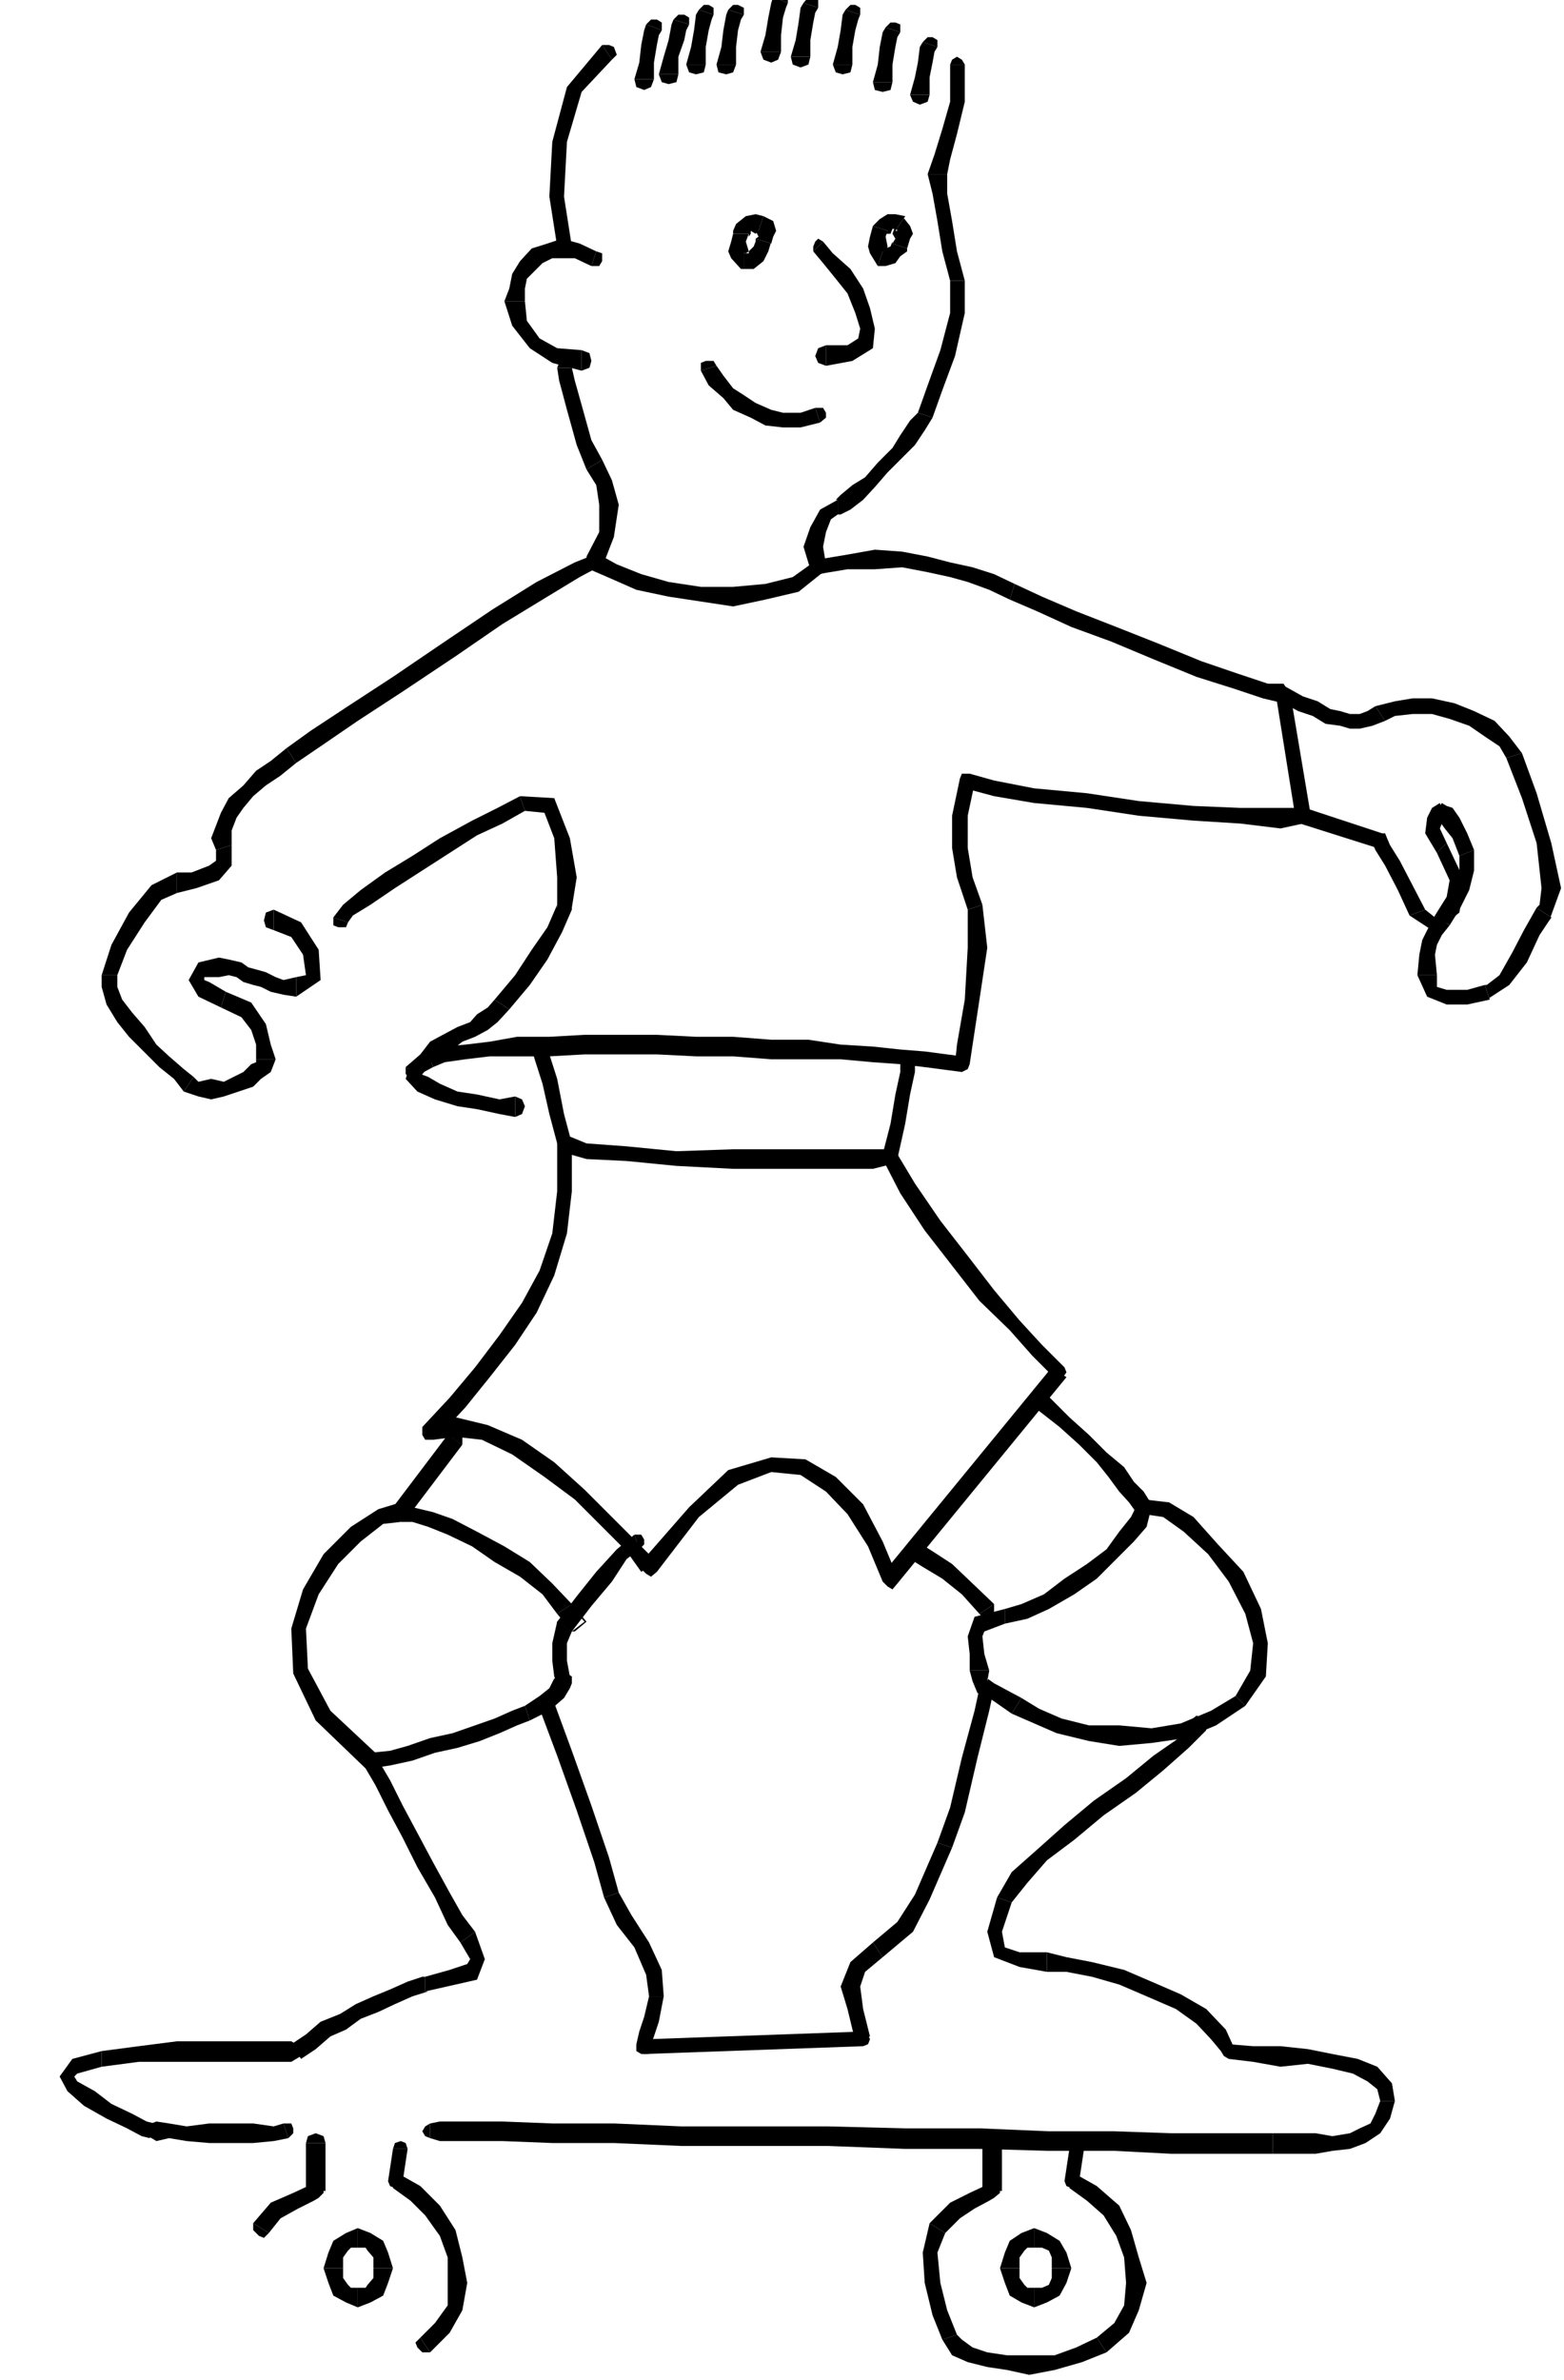 <?xml version="1.0" encoding="UTF-8" standalone="no"?>
<svg
   xmlns:ooo="http://xml.openoffice.org/svg/export"
   xmlns:dc="http://purl.org/dc/elements/1.1/"
   xmlns:cc="http://creativecommons.org/ns#"
   xmlns:rdf="http://www.w3.org/1999/02/22-rdf-syntax-ns#"
   xmlns:svg="http://www.w3.org/2000/svg"
   xmlns="http://www.w3.org/2000/svg"
   xmlns:sodipodi="http://sodipodi.sourceforge.net/DTD/sodipodi-0.dtd"
   xmlns:inkscape="http://www.inkscape.org/namespaces/inkscape"
   version="1.2"
   width="16mm"
   height="24.33mm"
   viewBox="0 0 1600 2433"
   preserveAspectRatio="xMidYMid"
   xml:space="preserve"
   id="svg441"
   sodipodi:docname="sktbrdng.svg"
   style="fill-rule:evenodd;stroke-width:28.222;stroke-linejoin:round"
   inkscape:version="0.92.5 (2060ec1f9f, 2020-04-08)"><sodipodi:namedview
   pagecolor="#ffffff"
   bordercolor="#666666"
   borderopacity="1"
   objecttolerance="10"
   gridtolerance="10"
   guidetolerance="10"
   inkscape:pageopacity="0"
   inkscape:pageshadow="2"
   inkscape:window-width="664"
   inkscape:window-height="487"
   id="namedview443"
   showgrid="false"
   inkscape:zoom="0.2102413"
   inkscape:cx="30.236221"
   inkscape:cy="45.959054"
   inkscape:window-x="0"
   inkscape:window-y="0"
   inkscape:window-maximized="0"
   inkscape:current-layer="svg441" />
 <defs
   class="ClipPathGroup"
   id="defs8">
  <clipPath
   id="presentation_clip_path"
   clipPathUnits="userSpaceOnUse">
   <rect
   x="0"
   y="0"
   width="21000"
   height="29700"
   id="rect2" />
  </clipPath>
  <clipPath
   id="presentation_clip_path_shrink"
   clipPathUnits="userSpaceOnUse">
   <rect
   x="21"
   y="29"
   width="20958"
   height="29641"
   id="rect5" />
  </clipPath>
 </defs>
 <defs
   class="TextShapeIndex"
   id="defs12">
  <g
   ooo:slide="id1"
   ooo:id-list="id3"
   id="g10" />
 </defs>
 <defs
   class="EmbeddedBulletChars"
   id="defs44">
  <g
   id="bullet-char-template-57356"
   transform="matrix(4.8828125e-4,0,0,-4.8828125e-4,0,0)">
   <path
   d="M 580,1141 1163,571 580,0 -4,571 Z"
   id="path14"
   inkscape:connector-curvature="0" />
  </g>
  <g
   id="bullet-char-template-57354"
   transform="matrix(4.8828125e-4,0,0,-4.8828125e-4,0,0)">
   <path
   d="M 8,1128 H 1137 V 0 H 8 Z"
   id="path17"
   inkscape:connector-curvature="0" />
  </g>
  <g
   id="bullet-char-template-10146"
   transform="matrix(4.8828125e-4,0,0,-4.8828125e-4,0,0)">
   <path
   d="M 174,0 602,739 174,1481 1456,739 Z M 1358,739 309,1346 659,739 Z"
   id="path20"
   inkscape:connector-curvature="0" />
  </g>
  <g
   id="bullet-char-template-10132"
   transform="matrix(4.8828125e-4,0,0,-4.8828125e-4,0,0)">
   <path
   d="M 2015,739 1276,0 H 717 l 543,543 H 174 v 393 h 1086 l -543,545 h 557 z"
   id="path23"
   inkscape:connector-curvature="0" />
  </g>
  <g
   id="bullet-char-template-10007"
   transform="matrix(4.8828125e-4,0,0,-4.8828125e-4,0,0)">
   <path
   d="m 0,-2 c -7,16 -16,29 -25,39 l 381,530 c -94,256 -141,385 -141,387 0,25 13,38 40,38 9,0 21,-2 34,-5 21,4 42,12 65,25 l 27,-13 111,-251 280,301 64,-25 24,25 c 21,-10 41,-24 62,-43 C 886,937 835,863 770,784 769,783 710,716 594,584 L 774,223 c 0,-27 -21,-55 -63,-84 l 16,-20 C 717,90 699,76 672,76 641,76 570,178 457,381 L 164,-76 c -22,-34 -53,-51 -92,-51 -42,0 -63,17 -64,51 -7,9 -10,24 -10,44 0,9 1,19 2,30 z"
   id="path26"
   inkscape:connector-curvature="0" />
  </g>
  <g
   id="bullet-char-template-10004"
   transform="matrix(4.8828125e-4,0,0,-4.8828125e-4,0,0)">
   <path
   d="M 285,-33 C 182,-33 111,30 74,156 52,228 41,333 41,471 c 0,78 14,145 41,201 34,71 87,106 158,106 53,0 88,-31 106,-94 l 23,-176 c 8,-64 28,-97 59,-98 l 735,706 c 11,11 33,17 66,17 42,0 63,-15 63,-46 V 965 c 0,-36 -10,-64 -30,-84 L 442,47 C 390,-6 338,-33 285,-33 Z"
   id="path29"
   inkscape:connector-curvature="0" />
  </g>
  <g
   id="bullet-char-template-9679"
   transform="matrix(4.8828125e-4,0,0,-4.8828125e-4,0,0)">
   <path
   d="M 813,0 C 632,0 489,54 383,161 276,268 223,411 223,592 c 0,181 53,324 160,431 106,107 249,161 430,161 179,0 323,-54 432,-161 108,-107 162,-251 162,-431 0,-180 -54,-324 -162,-431 C 1136,54 992,0 813,0 Z"
   id="path32"
   inkscape:connector-curvature="0" />
  </g>
  <g
   id="bullet-char-template-8226"
   transform="matrix(4.8828125e-4,0,0,-4.8828125e-4,0,0)">
   <path
   d="m 346,457 c -73,0 -137,26 -191,78 -54,51 -81,114 -81,188 0,73 27,136 81,188 54,52 118,78 191,78 73,0 134,-26 185,-79 51,-51 77,-114 77,-187 0,-75 -25,-137 -76,-188 -50,-52 -112,-78 -186,-78 z"
   id="path35"
   inkscape:connector-curvature="0" />
  </g>
  <g
   id="bullet-char-template-8211"
   transform="matrix(4.8828125e-4,0,0,-4.8828125e-4,0,0)">
   <path
   d="M -4,459 H 1135 V 606 H -4 Z"
   id="path38"
   inkscape:connector-curvature="0" />
  </g>
  <g
   id="bullet-char-template-61548"
   transform="matrix(4.8828125e-4,0,0,-4.8828125e-4,0,0)">
   <path
   d="m 173,740 c 0,163 58,303 173,419 116,115 255,173 419,173 163,0 302,-58 418,-173 116,-116 174,-256 174,-419 0,-163 -58,-303 -174,-418 C 1067,206 928,148 765,148 601,148 462,206 346,322 231,437 173,577 173,740 Z"
   id="path41"
   inkscape:connector-curvature="0" />
  </g>
 </defs>
 <g
   id="g49"
   transform="translate(-9700,-13633)">
  <g
   id="id2"
   class="Master_Slide">
   <g
   id="bg-id2"
   class="Background" />
   <g
   id="bo-id2"
   class="BackgroundObjects" />
  </g>
 </g>
 <g
   class="SlideGroup"
   id="g439"
   transform="translate(-9700,-13633)">
  <g
   id="g437">
   <g
   id="container-id1">
    <g
   id="id1"
   class="Slide"
   clip-path="url(#presentation_clip_path)">
     <g
   class="Page"
   id="g433">
      <g
   class="Graphic"
   id="g431">
       <g
   id="id3">
        <rect
   class="BoundingBox"
   x="9700"
   y="13633"
   width="1600"
   height="2433"
   id="rect51"
   style="fill:none;stroke:none" />
        <defs
   id="defs56">
         <clipPath
   id="clip_path_1"
   clipPathUnits="userSpaceOnUse">
          <path
   d="m 9700,13633 h 1599 v 2432 H 9700 Z"
   id="path53"
   inkscape:connector-curvature="0" />
         </clipPath>
        </defs>
        <g
   clip-path="url(#clip_path_1)"
   id="g428">
         <path
   d="m 10618,14813 -10,-5 h -15 -36 -48 -59 l -58,2 -51,-5 -41,-3 -17,-7 -11,15 28,8 41,2 51,5 58,3 h 59 48 36 l 20,-5 -10,-5 10,5 5,-5 v -5 l -2,-5 h -8 z"
   id="path58"
   inkscape:connector-curvature="0"
   style="fill:#000000;stroke:none" />
         <path
   d="m 10791,15041 -2,-10 -5,-5 -18,-18 -23,-25 -26,-31 -27,-35 -28,-36 -26,-38 -18,-30 -15,5 18,35 25,38 28,36 28,36 31,30 23,26 17,17 6,5 -3,-10 3,10 h 5 l 5,-2 2,-3 -2,-5 z"
   id="path60"
   inkscape:connector-curvature="0"
   style="fill:#000000;stroke:none" />
         <path
   d="m 10603,15250 15,2 173,-211 -15,-10 -173,211 15,3 -15,-3 v 8 l 5,5 5,3 5,-6 z"
   id="path62"
   inkscape:connector-curvature="0"
   style="fill:#000000;stroke:none" />
         <path
   d="m 10356,15240 h 16 l 43,-56 40,-33 34,-13 30,3 26,17 22,23 21,33 15,36 15,-5 -15,-36 -20,-38 -28,-28 -31,-18 -35,-2 -44,13 -40,38 -49,56 h 16 -16 v 7 l 5,5 5,3 6,-5 z"
   id="path64"
   inkscape:connector-curvature="0"
   style="fill:#000000;stroke:none" />
         <path
   d="m 10132,15092 11,13 23,-3 27,3 31,15 33,23 31,23 28,28 25,25 15,21 16,-10 -21,-21 -25,-25 -28,-28 -31,-28 -33,-23 -35,-15 -33,-8 -28,8 10,12 -10,-12 -6,2 v 8 l 3,5 h 8 z"
   id="path66"
   inkscape:connector-curvature="0"
   style="fill:#000000;stroke:none" />
         <path
   d="m 10283,14795 -13,7 v 49 l -5,43 -13,38 -18,33 -23,33 -25,33 -26,31 -28,30 16,10 28,-30 25,-31 26,-33 22,-33 18,-38 13,-43 5,-43 v -49 l -13,8 13,-8 -2,-5 -6,-2 -5,2 -2,5 z"
   id="path68"
   inkscape:connector-curvature="0"
   style="fill:#000000;stroke:none" />
         <path
   d="m 10771,15059 h -8 l -5,3 -2,7 5,5 z"
   id="path70"
   inkscape:connector-curvature="0"
   style="fill:#000000;stroke:none" />
         <path
   d="m 10870,15166 8,3 -3,-3 -5,-8 -10,-10 -10,-15 -18,-15 -18,-18 -20,-18 -23,-23 -10,15 23,18 20,18 18,18 12,15 11,15 10,11 5,7 2,3 8,2 -8,-2 6,5 7,-3 3,-5 v -7 z"
   id="path72"
   inkscape:connector-curvature="0"
   style="fill:#000000;stroke:none" />
         <path
   d="m 10974,15377 v 0 l 21,-30 2,-34 -7,-35 -18,-38 -26,-28 -25,-28 -25,-15 -26,-3 v 15 l 20,3 21,15 25,23 21,28 17,33 8,30 -3,28 -15,26 v 0 z"
   id="path74"
   inkscape:connector-curvature="0"
   style="fill:#000000;stroke:none" />
         <path
   d="m 10735,15385 v 0 l 23,10 23,10 33,8 31,5 33,-3 35,-5 31,-13 30,-20 -10,-10 -25,15 -31,13 -30,5 -33,-3 h -31 l -28,-7 -23,-10 -18,-11 v 0 z"
   id="path76"
   inkscape:connector-curvature="0"
   style="fill:#000000;stroke:none" />
         <path
   d="m 10692,15341 v 0 l 3,11 5,12 12,5 23,16 10,-16 -28,-15 -7,-5 v 3 l 2,-11 v 0 z"
   id="path78"
   inkscape:connector-curvature="0"
   style="fill:#000000;stroke:none" />
         <path
   d="m 10728,15278 v 0 l -31,8 -7,20 2,18 v 17 h 20 l -5,-17 -2,-18 2,-5 21,-8 v 0 z"
   id="path80"
   inkscape:connector-curvature="0"
   style="fill:#000000;stroke:none" />
         <path
   d="m 10862,15174 -5,10 -12,15 -13,18 -20,15 -23,15 -21,16 -23,10 -17,5 v 15 l 23,-5 22,-10 26,-15 23,-16 20,-20 18,-18 13,-15 5,-20 z"
   id="path82"
   inkscape:connector-curvature="0"
   style="fill:#000000;stroke:none" />
         <path
   d="m 10878,15174 -3,-5 -5,-3 -5,3 -3,5 z"
   id="path84"
   inkscape:connector-curvature="0"
   style="fill:#000000;stroke:none" />
         <path
   d="m 10934,15402 v -7 l -3,-5 -7,-3 -6,5 z"
   id="path86"
   inkscape:connector-curvature="0"
   style="fill:#000000;stroke:none" />
         <path
   d="m 10735,15578 v 0 l 16,-20 20,-23 28,-21 30,-25 33,-23 28,-23 26,-23 18,-18 -16,-10 -12,18 -26,18 -28,23 -33,23 -30,25 -28,25 -26,23 -15,26 v 0 z"
   id="path88"
   inkscape:connector-curvature="0"
   style="fill:#000000;stroke:none" />
         <path
   d="m 10771,15629 v 0 h -28 l -15,-5 -3,-16 10,-30 -15,-5 -10,35 7,26 26,10 28,5 v 0 z"
   id="path90"
   inkscape:connector-curvature="0"
   style="fill:#000000;stroke:none" />
         <path
   d="m 10957,15723 7,7 -10,-22 -20,-21 -26,-15 -30,-13 -28,-12 -33,-8 -26,-5 -20,-5 v 20 h 20 l 26,5 28,8 28,12 30,13 21,15 15,16 10,12 8,8 -8,-8 3,5 5,3 5,-3 2,-5 z"
   id="path92"
   inkscape:connector-curvature="0"
   style="fill:#000000;stroke:none" />
         <path
   d="m 11127,15781 v 0 l -3,-18 -15,-17 -20,-8 -26,-5 -25,-5 -28,-3 h -28 l -25,-2 v 15 l 25,3 28,5 28,-3 25,5 21,5 15,8 10,8 3,12 v 0 z"
   id="path94"
   inkscape:connector-curvature="0"
   style="fill:#000000;stroke:none" />
         <path
   d="m 11002,15835 v 0 h 23 21 l 17,-3 18,-2 16,-6 15,-10 10,-15 5,-18 h -15 l -5,13 -5,10 -11,5 -10,5 -18,3 -17,-3 h -21 -23 v 0 z"
   id="path96"
   inkscape:connector-curvature="0"
   style="fill:#000000;stroke:none" />
         <path
   d="m 10140,15819 10,3 h 26 38 l 51,2 h 63 l 69,3 h 74 76 l 79,3 h 76 l 71,2 h 67 l 58,3 h 48 36 20 v -21 h -20 -36 -48 l -58,-2 h -67 l -71,-3 h -76 l -79,-2 h -76 -74 l -69,-3 h -63 l -51,-2 h -38 -26 l -10,2 z"
   id="path98"
   inkscape:connector-curvature="0"
   style="fill:#000000;stroke:none" />
         <path
   d="m 10140,15804 -5,3 -3,5 3,5 5,2 z"
   id="path100"
   inkscape:connector-curvature="0"
   style="fill:#000000;stroke:none" />
         <path
   d="m 9995,15819 5,-5 v -5 l -2,-5 h -8 z"
   id="path102"
   inkscape:connector-curvature="0"
   style="fill:#000000;stroke:none" />
         <path
   d="m 9853,15819 h 2 l 5,3 13,-3 18,3 23,2 h 25 20 l 21,-2 15,-3 -5,-15 -10,3 -21,-3 h -20 -25 l -23,3 -18,-3 -13,-2 -5,2 h 3 -3 l -5,3 -2,5 2,5 5,2 z"
   id="path104"
   inkscape:connector-curvature="0"
   style="fill:#000000;stroke:none" />
         <path
   d="m 9804,15730 v 0 l -30,8 -13,18 8,15 17,15 23,13 21,10 15,8 8,2 5,-15 -8,-2 -15,-8 -21,-10 -17,-13 -18,-10 -3,-5 3,-3 25,-7 v 0 z"
   id="path106"
   inkscape:connector-curvature="0"
   style="fill:#000000;stroke:none" />
         <path
   d="m 9998,15723 h 5 l -5,-3 h -11 -20 -23 -30 -33 l -39,5 -38,5 v 16 l 38,-5 h 39 33 30 23 20 11 l 5,-3 h 5 -5 l 5,-3 2,-5 -2,-5 -5,-2 z"
   id="path108"
   inkscape:connector-curvature="0"
   style="fill:#000000;stroke:none" />
         <path
   d="m 10135,15654 h -3 l -15,5 -18,8 -17,7 -18,8 -16,10 -20,8 -15,13 -15,10 10,15 15,-10 15,-13 16,-7 15,-11 18,-7 17,-8 18,-8 16,-5 h -3 z"
   id="path110"
   inkscape:connector-curvature="0"
   style="fill:#000000;stroke:none" />
         <path
   d="m 10171,15619 v 0 l 10,17 -3,5 -18,6 -25,7 v 15 l 31,-7 22,-5 8,-21 -10,-28 v 0 z"
   id="path112"
   inkscape:connector-curvature="0"
   style="fill:#000000;stroke:none" />
         <path
   d="m 10079,15425 -8,11 3,5 10,17 13,26 15,28 15,30 18,31 13,28 13,18 15,-11 -13,-17 -13,-23 -17,-31 -16,-30 -15,-28 -13,-26 -10,-17 -2,-6 -8,11 8,-11 -3,-5 h -8 l -5,3 v 8 z"
   id="path114"
   inkscape:connector-curvature="0"
   style="fill:#000000;stroke:none" />
         <path
   d="m 10237,15377 v 0 l -13,5 -18,8 -20,7 -23,8 -23,5 -23,8 -18,5 -20,2 v 16 l 20,-3 23,-5 23,-8 23,-5 23,-7 20,-8 18,-8 13,-5 v 0 z"
   id="path116"
   inkscape:connector-curvature="0"
   style="fill:#000000;stroke:none" />
         <path
   d="m 10270,15354 v -5 h -3 l -5,10 -10,8 -15,10 5,15 20,-10 15,-13 6,-10 2,-5 v -5 5 -7 l -5,-3 h -5 l -5,5 z"
   id="path118"
   inkscape:connector-curvature="0"
   style="fill:#000000;stroke:none" />
         <path
   d="m 10270,15291 v 0 l -5,22 v 18 l 2,16 3,7 15,-5 -2,-2 -3,-16 v -18 l 5,-12 v 0 z"
   id="path120"
   inkscape:connector-curvature="0"
   style="fill:#000000;stroke:none" />
         <path
   d="m 10270,15283 v 0 l 15,18 13,-10 -10,-11 -18,11 15,10 h 3 v 0 l 12,-10 -15,-18 v 0 z"
   id="path122"
   inkscape:connector-curvature="0"
   style="fill:#000000;stroke:none" />
         <path
   d="m 10110,15189 v 0 h 12 l 16,5 20,8 25,12 23,16 26,15 23,18 15,20 15,-10 -20,-21 -23,-22 -26,-16 -28,-15 -25,-13 -20,-7 -21,-5 -12,-5 v 0 z"
   id="path124"
   inkscape:connector-curvature="0"
   style="fill:#000000;stroke:none" />
         <path
   d="m 10084,15425 -46,-43 -23,-43 -2,-41 13,-35 20,-31 23,-23 23,-18 18,-2 v -20 l -23,7 -28,18 -28,28 -21,36 -12,40 2,46 23,48 51,49 z"
   id="path126"
   inkscape:connector-curvature="0"
   style="fill:#000000;stroke:none" />
         <path
   d="m 10074,15441 h 8 l 5,-5 2,-6 -5,-5 z"
   id="path128"
   inkscape:connector-curvature="0"
   style="fill:#000000;stroke:none" />
         <path
   d="m 10267,15374 -2,-5 h -8 l -5,3 v 8 z"
   id="path130"
   inkscape:connector-curvature="0"
   style="fill:#000000;stroke:none" />
         <path
   d="m 10333,15568 v 0 l -10,-36 -18,-53 -20,-56 -18,-49 -15,6 18,48 20,56 18,53 10,36 v 0 z"
   id="path132"
   inkscape:connector-curvature="0"
   style="fill:#000000;stroke:none" />
         <path
   d="m 10379,15674 v 0 l -2,-27 -13,-28 -18,-28 -13,-23 -15,5 13,28 18,23 12,28 3,22 v 0 z"
   id="path134"
   inkscape:connector-curvature="0"
   style="fill:#000000;stroke:none" />
         <path
   d="m 10359,15718 7,10 v -5 l 3,-8 5,-15 5,-26 h -15 l -5,21 -5,15 -3,13 v 0 l 8,10 -8,-10 v 7 l 5,3 h 8 l 2,-5 z"
   id="path136"
   inkscape:connector-curvature="0"
   style="fill:#000000;stroke:none" />
         <path
   d="m 10575,15720 8,-10 -224,8 v 15 l 224,-8 7,-10 -7,10 5,-2 2,-5 -2,-5 -5,-3 z"
   id="path138"
   inkscape:connector-curvature="0"
   style="fill:#000000;stroke:none" />
         <path
   d="m 10593,15619 v 0 l -23,20 -10,25 7,23 8,33 15,-5 -7,-28 -3,-23 5,-15 18,-15 v 0 z"
   id="path140"
   inkscape:connector-curvature="0"
   style="fill:#000000;stroke:none" />
         <path
   d="m 10659,15517 v 0 l -10,23 -13,30 -18,28 -25,21 10,15 31,-26 17,-33 13,-30 10,-23 v 0 z"
   id="path142"
   inkscape:connector-curvature="0"
   style="fill:#000000;stroke:none" />
         <path
   d="m 10702,15359 -5,23 -13,48 -12,51 -13,36 15,5 13,-36 13,-56 12,-48 5,-23 z"
   id="path144"
   inkscape:connector-curvature="0"
   style="fill:#000000;stroke:none" />
         <path
   d="m 10717,15359 -2,-5 -5,-2 -5,2 -3,5 z"
   id="path146"
   inkscape:connector-curvature="0"
   style="fill:#000000;stroke:none" />
         <path
   d="m 10702,15283 5,5 8,-2 2,-6 v -7 z"
   id="path148"
   inkscape:connector-curvature="0"
   style="fill:#000000;stroke:none" />
         <path
   d="m 10636,15230 8,5 20,12 20,16 18,20 15,-10 -22,-21 -21,-20 -20,-13 -8,-5 z"
   id="path150"
   inkscape:connector-curvature="0"
   style="fill:#000000;stroke:none" />
         <path
   d="m 10646,15214 h -7 l -5,3 -3,7 5,6 z"
   id="path152"
   inkscape:connector-curvature="0"
   style="fill:#000000;stroke:none" />
         <path
   d="m 10270,15291 v 7 l 5,5 5,3 5,-5 z"
   id="path154"
   inkscape:connector-curvature="0"
   style="fill:#000000;stroke:none" />
         <path
   d="m 10349,15202 -18,15 -21,23 -20,25 -20,26 15,10 20,-26 21,-25 15,-23 13,-10 z"
   id="path156"
   inkscape:connector-curvature="0"
   style="fill:#000000;stroke:none" />
         <path
   d="m 10354,15217 5,-5 v -5 l -3,-5 h -7 z"
   id="path158"
   inkscape:connector-curvature="0"
   style="fill:#000000;stroke:none" />
         <path
   d="m 10809,15830 -2,-6 -6,-2 -5,2 -2,6 z"
   id="path160"
   inkscape:connector-curvature="0"
   style="fill:#000000;stroke:none" />
         <path
   d="m 10799,15855 5,8 5,-33 h -15 l -5,33 5,7 -5,-7 2,5 5,2 5,-2 3,-5 z"
   id="path162"
   inkscape:connector-curvature="0"
   style="fill:#000000;stroke:none" />
         <path
   d="m 10832,16038 v 0 l 23,-20 10,-23 8,-28 -8,-26 -8,-28 -12,-25 -23,-20 -23,-13 -5,15 18,13 17,15 13,21 8,22 2,26 -2,23 -10,18 -18,15 v 0 z"
   id="path164"
   inkscape:connector-curvature="0"
   style="fill:#000000;stroke:none" />
         <path
   d="m 10664,16025 v 0 l 10,16 16,7 20,5 20,3 23,5 26,-5 28,-8 25,-10 -10,-15 -21,10 -22,8 h -26 -23 l -20,-3 -15,-5 -11,-8 -5,-5 v 0 z"
   id="path166"
   inkscape:connector-curvature="0"
   style="fill:#000000;stroke:none" />
         <path
   d="m 10651,15906 v 0 l -7,30 2,31 8,33 10,25 15,-5 -10,-25 -7,-28 -3,-31 8,-20 v 0 z"
   id="path168"
   inkscape:connector-curvature="0"
   style="fill:#000000;stroke:none" />
         <path
   d="m 10705,15873 7,-8 -5,3 -15,7 -20,10 -21,21 16,10 15,-15 15,-10 15,-8 5,-3 8,-7 -8,7 6,-5 v -5 l -3,-5 h -8 z"
   id="path170"
   inkscape:connector-curvature="0"
   style="fill:#000000;stroke:none" />
         <path
   d="m 10715,15824 h -10 v 49 h 20 v -49 z"
   id="path172"
   inkscape:connector-curvature="0"
   style="fill:#000000;stroke:none" />
         <path
   d="m 10725,15824 -2,-7 -8,-3 -8,3 -2,7 z"
   id="path174"
   inkscape:connector-curvature="0"
   style="fill:#000000;stroke:none" />
         <path
   d="m 10776,15952 v 0 10 l -3,7 -7,3 h -8 v 20 l 13,-5 13,-7 7,-13 5,-15 v 0 z"
   id="path176"
   inkscape:connector-curvature="0"
   style="fill:#000000;stroke:none" />
         <path
   d="m 10758,15931 v 0 h 8 l 7,3 3,7 v 11 h 20 l -5,-16 -7,-12 -13,-8 -13,-5 v 0 z"
   id="path178"
   inkscape:connector-curvature="0"
   style="fill:#000000;stroke:none" />
         <path
   d="m 10743,15952 v 0 -11 l 5,-7 3,-3 h 7 v -20 l -13,5 -12,8 -5,12 -5,16 v 0 z"
   id="path180"
   inkscape:connector-curvature="0"
   style="fill:#000000;stroke:none" />
         <path
   d="m 10758,15972 v 0 h -7 l -3,-3 -5,-7 v -10 h -20 l 5,15 5,13 12,7 13,5 v 0 z"
   id="path182"
   inkscape:connector-curvature="0"
   style="fill:#000000;stroke:none" />
         <path
   d="m 10102,15174 v 7 l 5,5 5,3 5,-5 z"
   id="path184"
   inkscape:connector-curvature="0"
   style="fill:#000000;stroke:none" />
         <path
   d="m 10166,15105 -8,-5 -56,74 15,10 56,-74 z"
   id="path186"
   inkscape:connector-curvature="0"
   style="fill:#000000;stroke:none" />
         <path
   d="m 10173,15110 v -8 l -2,-5 -8,-2 -5,5 z"
   id="path188"
   inkscape:connector-curvature="0"
   style="fill:#000000;stroke:none" />
         <path
   d="m 10603,14813 v 7 l 5,3 h 8 l 2,-5 z"
   id="path190"
   inkscape:connector-curvature="0"
   style="fill:#000000;stroke:none" />
         <path
   d="m 10621,14721 v 8 l -5,23 -5,30 -8,31 15,5 8,-36 5,-30 5,-23 v -8 z"
   id="path192"
   inkscape:connector-curvature="0"
   style="fill:#000000;stroke:none" />
         <path
   d="m 10636,14721 -2,-5 -6,-3 -5,3 -2,5 z"
   id="path194"
   inkscape:connector-curvature="0"
   style="fill:#000000;stroke:none" />
         <path
   d="m 10270,14802 2,6 5,2 6,-2 2,-6 z"
   id="path196"
   inkscape:connector-curvature="0"
   style="fill:#000000;stroke:none" />
         <path
   d="m 10244,14706 3,10 8,25 7,31 8,30 h 15 l -8,-30 -7,-36 -8,-25 -2,-10 z"
   id="path198"
   inkscape:connector-curvature="0"
   style="fill:#000000;stroke:none" />
         <path
   d="m 10260,14701 -3,-5 h -8 l -5,2 v 8 z"
   id="path200"
   inkscape:connector-curvature="0"
   style="fill:#000000;stroke:none" />
         <path
   d="m 10115,14724 v 7 l 5,5 5,3 5,-5 z"
   id="path202"
   inkscape:connector-curvature="0"
   style="fill:#000000;stroke:none" />
         <path
   d="m 10206,14655 v 0 l -7,8 -11,7 -7,8 -13,5 -15,8 -13,7 -10,13 -15,13 15,10 10,-13 10,-8 13,-7 10,-8 13,-5 13,-7 10,-8 12,-13 v 0 z"
   id="path204"
   inkscape:connector-curvature="0"
   style="fill:#000000;stroke:none" />
         <path
   d="m 10270,14561 v -3 l -10,23 -16,23 -17,26 -21,25 15,10 21,-25 18,-26 15,-28 10,-23 v -2 z"
   id="path206"
   inkscape:connector-curvature="0"
   style="fill:#000000;stroke:none" />
         <path
   d="m 10237,14462 v 0 l 20,2 10,26 3,40 v 31 h 15 l 5,-31 -7,-40 -16,-41 -35,-2 v 0 z"
   id="path208"
   inkscape:connector-curvature="0"
   style="fill:#000000;stroke:none" />
         <path
   d="m 10056,14576 5,-7 18,-11 25,-17 28,-18 28,-18 28,-18 26,-12 23,-13 -5,-15 -23,12 -26,13 -33,18 -28,18 -28,17 -25,18 -18,15 -10,13 z"
   id="path210"
   inkscape:connector-curvature="0"
   style="fill:#000000;stroke:none" />
         <path
   d="m 10041,14571 v 8 l 5,2 h 8 l 2,-5 z"
   id="path212"
   inkscape:connector-curvature="0"
   style="fill:#000000;stroke:none" />
         <path
   d="m 9980,14563 -8,3 -2,8 2,7 8,3 z"
   id="path214"
   inkscape:connector-curvature="0"
   style="fill:#000000;stroke:none" />
         <path
   d="m 10003,14652 v 0 l 25,-17 -2,-31 -18,-28 -28,-13 v 21 l 18,7 12,18 3,21 -10,2 v 0 z"
   id="path216"
   inkscape:connector-curvature="0"
   style="fill:#000000;stroke:none" />
         <path
   d="m 9924,14632 v 0 l 10,-2 8,2 7,5 10,3 8,2 10,5 13,3 13,2 v -20 l -13,3 -8,-3 -10,-5 -7,-2 -11,-3 -7,-5 -13,-3 -10,-2 v 0 z"
   id="path218"
   inkscape:connector-curvature="0"
   style="fill:#000000;stroke:none" />
         <path
   d="m 9931,14647 v 0 l -17,-10 -5,-2 v -3 h 15 v -20 l -21,5 -10,18 10,17 23,11 v 0 z"
   id="path220"
   inkscape:connector-curvature="0"
   style="fill:#000000;stroke:none" />
         <path
   d="m 9982,14716 v 0 l -5,-15 -5,-21 -15,-22 -26,-11 -5,16 21,10 10,13 5,15 v 15 0 z"
   id="path222"
   inkscape:connector-curvature="0"
   style="fill:#000000;stroke:none" />
         <path
   d="m 9888,14749 v 0 l 15,5 13,3 13,-3 15,-5 15,-5 8,-8 10,-7 5,-13 h -20 v 3 l -5,2 -8,8 -10,5 -10,5 -13,-3 -13,3 -5,-5 v 0 z"
   id="path224"
   inkscape:connector-curvature="0"
   style="fill:#000000;stroke:none" />
         <path
   d="m 9804,14630 v 0 12 l 5,18 11,18 12,15 18,18 13,13 15,12 10,13 10,-15 -10,-8 -15,-13 -13,-12 -12,-18 -13,-15 -10,-13 -5,-13 v -12 0 z"
   id="path226"
   inkscape:connector-curvature="0"
   style="fill:#000000;stroke:none" />
         <path
   d="m 9881,14525 v 0 l -26,13 -23,28 -18,33 -10,31 h 16 l 10,-26 18,-28 17,-23 16,-7 v 0 z"
   id="path228"
   inkscape:connector-curvature="0"
   style="fill:#000000;stroke:none" />
         <path
   d="m 9921,14502 v 0 11 l -7,5 -18,7 h -15 v 21 l 20,-5 23,-8 13,-15 v -21 0 z"
   id="path230"
   inkscape:connector-curvature="0"
   style="fill:#000000;stroke:none" />
         <path
   d="m 9993,14398 v 0 l -16,13 -15,10 -13,15 -15,13 -8,15 -5,13 -5,13 5,12 16,-5 v -7 -8 l 5,-13 7,-10 10,-12 13,-11 15,-10 16,-13 v 0 z"
   id="path232"
   inkscape:connector-curvature="0"
   style="fill:#000000;stroke:none" />
         <path
   d="m 10313,14200 h -5 l -20,8 -39,20 -45,28 -49,33 -53,36 -46,30 -38,25 -25,18 10,15 25,-17 38,-26 46,-30 54,-36 48,-33 46,-28 33,-20 15,-8 h -5 5 l 5,-2 3,-5 -3,-6 -5,-2 z"
   id="path234"
   inkscape:connector-curvature="0"
   style="fill:#000000;stroke:none" />
         <path
   d="m 10537,14205 -5,3 -21,15 -28,7 -33,3 h -33 l -33,-5 -28,-8 -25,-10 -18,-10 -10,15 23,10 25,11 33,7 33,5 33,5 33,-7 34,-8 25,-20 -5,2 5,-2 3,-5 -3,-5 -5,-3 -5,3 z"
   id="path236"
   inkscape:connector-curvature="0"
   style="fill:#000000;stroke:none" />
         <path
   d="m 10738,14230 v 0 l -21,-10 -22,-7 -23,-5 -23,-6 -26,-5 -28,-2 -28,5 -30,5 v 15 l 30,-5 h 28 l 28,-2 26,5 23,5 18,5 22,8 21,10 v 0 z"
   id="path238"
   inkscape:connector-curvature="0"
   style="fill:#000000;stroke:none" />
         <path
   d="m 11020,14342 -7,-10 h -16 l -30,-10 -38,-13 -44,-18 -43,-17 -41,-16 -35,-15 -28,-13 -5,16 28,12 35,16 41,15 43,18 44,18 38,12 30,10 21,5 -8,-10 z"
   id="path240"
   inkscape:connector-curvature="0"
   style="fill:#000000;stroke:none" />
         <path
   d="m 11033,14475 8,-8 -21,-125 h -15 l 20,125 8,-8 -8,8 3,5 5,3 5,-3 3,-5 z"
   id="path242"
   inkscape:connector-curvature="0"
   style="fill:#000000;stroke:none" />
         <path
   d="m 10697,14434 -10,5 30,8 41,7 54,5 53,8 56,5 48,3 41,5 23,-5 v -16 h -23 -41 l -48,-2 -56,-5 -53,-8 -54,-5 -41,-8 -25,-7 -10,5 10,-5 h -8 l -2,5 v 5 l 5,5 z"
   id="path244"
   inkscape:connector-curvature="0"
   style="fill:#000000;stroke:none" />
         <path
   d="m 10705,14558 v 0 l -10,-28 -5,-30 v -33 l 7,-33 -15,-5 -8,38 v 33 l 5,30 11,33 v 0 z"
   id="path246"
   inkscape:connector-curvature="0"
   style="fill:#000000;stroke:none" />
         <path
   d="m 10684,14729 8,-8 3,-20 7,-46 8,-53 -5,-44 -15,5 v 39 l -3,53 -8,46 -2,20 7,-8 -7,8 2,5 5,3 6,-3 2,-5 z"
   id="path248"
   inkscape:connector-curvature="0"
   style="fill:#000000;stroke:none" />
         <path
   d="m 10646,14724 v 0 l 38,5 v -16 l -38,-5 v 0 0 l -5,3 -2,5 2,5 z"
   id="path250"
   inkscape:connector-curvature="0"
   style="fill:#000000;stroke:none" />
         <path
   d="m 10143,14724 v 0 l 12,-5 21,-3 25,-3 h 28 33 l 36,-2 h 35 39 l 40,2 h 38 l 39,3 h 38 33 l 33,3 28,2 25,3 v -16 l -25,-2 -28,-3 -33,-2 -33,-5 h -38 l -39,-3 h -38 l -40,-2 h -39 -35 l -36,2 h -33 l -28,5 -25,3 -21,2 -17,5 v 0 z"
   id="path252"
   inkscape:connector-curvature="0"
   style="fill:#000000;stroke:none" />
         <path
   d="m 10227,14754 -16,3 -23,-5 -20,-3 -18,-8 -12,-7 -8,-3 v 0 l 13,-7 -5,-16 -18,13 -5,15 12,13 18,8 23,7 20,3 23,5 16,3 z"
   id="path254"
   inkscape:connector-curvature="0"
   style="fill:#000000;stroke:none" />
         <path
   d="m 10227,14775 7,-3 3,-8 -3,-7 -7,-3 z"
   id="path256"
   inkscape:connector-curvature="0"
   style="fill:#000000;stroke:none" />
         <path
   d="m 11015,14335 h -8 l -2,5 v 5 l 5,5 z"
   id="path258"
   inkscape:connector-curvature="0"
   style="fill:#000000;stroke:none" />
         <path
   d="m 11107,14355 v 0 l -8,5 -8,3 h -10 l -10,-3 -10,-2 -13,-8 -15,-5 -18,-10 -5,15 18,10 15,5 13,8 15,2 10,3 h 10 l 13,-3 13,-5 v 0 z"
   id="path260"
   inkscape:connector-curvature="0"
   style="fill:#000000;stroke:none" />
         <path
   d="m 11257,14403 v 0 l -13,-17 -15,-16 -21,-10 -20,-8 -23,-5 h -20 l -18,3 -20,5 10,15 10,-5 18,-2 h 20 l 18,5 20,7 16,11 15,10 7,12 v 0 z"
   id="path262"
   inkscape:connector-curvature="0"
   style="fill:#000000;stroke:none" />
         <path
   d="m 11287,14571 -2,3 12,-33 -10,-46 -15,-51 -15,-41 -16,5 16,41 15,46 5,46 -2,17 -3,3 z"
   id="path264"
   inkscape:connector-curvature="0"
   style="fill:#000000;stroke:none" />
         <path
   d="m 11224,14655 h -3 l 23,-15 18,-23 13,-28 12,-18 -15,-10 -13,23 -12,23 -13,23 -13,10 h -2 z"
   id="path266"
   inkscape:connector-curvature="0"
   style="fill:#000000;stroke:none" />
         <path
   d="m 11150,14630 v 0 l 10,22 20,8 h 21 l 23,-5 -5,-15 -18,5 h -21 l -10,-3 v -12 0 z"
   id="path268"
   inkscape:connector-curvature="0"
   style="fill:#000000;stroke:none" />
         <path
   d="m 11168,14569 v 0 l -8,15 -5,10 -3,15 -2,21 h 20 l -2,-21 2,-10 5,-10 8,-10 v 0 z"
   id="path270"
   inkscape:connector-curvature="0"
   style="fill:#000000;stroke:none" />
         <path
   d="m 11193,14508 v -3 18 l -5,15 -10,15 -10,16 15,10 10,-16 10,-20 5,-20 v -18 -3 z"
   id="path272"
   inkscape:connector-curvature="0"
   style="fill:#000000;stroke:none" />
         <path
   d="m 11178,14469 -8,-2 v 2 l 8,11 8,10 7,18 15,-6 -7,-17 -8,-16 -7,-10 -6,-2 -7,-3 7,3 -5,-3 -2,3 -3,5 v 5 z"
   id="path274"
   inkscape:connector-curvature="0"
   style="fill:#000000;stroke:none" />
         <path
   d="m 11180,14495 v 0 l -7,-15 2,-5 5,-6 h -2 l -5,-15 -8,5 -5,10 -2,16 12,20 v 0 z"
   id="path276"
   inkscape:connector-curvature="0"
   style="fill:#000000;stroke:none" />
         <path
   d="m 11142,14569 v 0 l 26,17 25,-20 5,-33 -18,-38 -10,10 13,28 -5,28 -10,10 -10,-8 v 0 z"
   id="path278"
   inkscape:connector-curvature="0"
   style="fill:#000000;stroke:none" />
         <path
   d="m 11109,14500 -5,-5 3,7 10,16 13,25 12,26 16,-6 -13,-25 -13,-25 -10,-16 -3,-7 -5,-5 5,5 -2,-5 h -8 l -5,2 v 8 z"
   id="path280"
   inkscape:connector-curvature="0"
   style="fill:#000000;stroke:none" />
         <path
   d="m 11033,14467 -3,8 79,25 5,-15 -79,-26 z"
   id="path282"
   inkscape:connector-curvature="0"
   style="fill:#000000;stroke:none" />
         <path
   d="m 11035,14459 h -7 l -3,5 v 5 l 5,6 z"
   id="path284"
   inkscape:connector-curvature="0"
   style="fill:#000000;stroke:none" />
         <path
   d="m 10300,14202 v 8 l 5,5 5,3 6,-5 z"
   id="path286"
   inkscape:connector-curvature="0"
   style="fill:#000000;stroke:none" />
         <path
   d="m 10300,14113 v 0 l 10,16 3,20 v 28 l -13,25 16,11 12,-31 5,-33 -7,-25 -10,-21 v 0 z"
   id="path288"
   inkscape:connector-curvature="0"
   style="fill:#000000;stroke:none" />
         <path
   d="m 10270,14009 2,13 8,30 10,36 10,25 16,-10 -11,-20 -10,-36 -7,-25 -3,-13 z"
   id="path290"
   inkscape:connector-curvature="0"
   style="fill:#000000;stroke:none" />
         <path
   d="m 10285,14009 -2,-5 -6,-2 -5,2 -2,5 z"
   id="path292"
   inkscape:connector-curvature="0"
   style="fill:#000000;stroke:none" />
         <path
   d="m 10305,13905 h 8 l 3,-5 v -8 l -6,-2 z"
   id="path294"
   inkscape:connector-curvature="0"
   style="fill:#000000;stroke:none" />
         <path
   d="m 10237,13941 v 0 -13 l 2,-10 8,-8 8,-8 10,-5 h 10 13 l 17,8 5,-15 -17,-8 -18,-5 -15,5 -16,5 -12,13 -8,13 -3,15 -5,13 v 0 z"
   id="path296"
   inkscape:connector-curvature="0"
   style="fill:#000000;stroke:none" />
         <path
   d="m 10295,13991 -25,-2 -18,-10 -13,-18 -2,-20 h -21 l 8,25 18,23 23,15 30,8 z"
   id="path298"
   inkscape:connector-curvature="0"
   style="fill:#000000;stroke:none" />
         <path
   d="m 10295,14012 8,-3 2,-7 -2,-8 -8,-3 z"
   id="path300"
   inkscape:connector-curvature="0"
   style="fill:#000000;stroke:none" />
         <path
   d="m 10270,13885 2,5 5,2 6,-2 2,-5 z"
   id="path302"
   inkscape:connector-curvature="0"
   style="fill:#000000;stroke:none" />
         <path
   d="m 10316,13679 -36,43 -15,56 -3,56 8,51 h 15 l -8,-51 3,-56 15,-51 31,-33 z"
   id="path304"
   inkscape:connector-curvature="0"
   style="fill:#000000;stroke:none" />
         <path
   d="m 10326,13694 5,-5 -3,-8 -5,-2 h -7 z"
   id="path306"
   inkscape:connector-curvature="0"
   style="fill:#000000;stroke:none" />
         <path
   d="m 10687,13699 -3,-5 -5,-3 -5,3 -2,5 z"
   id="path308"
   inkscape:connector-curvature="0"
   style="fill:#000000;stroke:none" />
         <path
   d="m 10669,13811 v 0 l 3,-15 7,-26 8,-33 v -38 h -15 v 38 l -8,28 -8,26 -7,20 v 0 z"
   id="path310"
   inkscape:connector-curvature="0"
   style="fill:#000000;stroke:none" />
         <path
   d="m 10687,13920 v 0 l -8,-30 -5,-31 -5,-28 v -20 h -20 l 5,20 5,28 5,31 8,30 v 0 z"
   id="path312"
   inkscape:connector-curvature="0"
   style="fill:#000000;stroke:none" />
         <path
   d="m 10654,14060 v 0 l 10,-28 13,-35 10,-44 v -33 h -15 v 33 l -10,38 -13,36 -10,28 v 0 z"
   id="path314"
   inkscape:connector-curvature="0"
   style="fill:#000000;stroke:none" />
         <path
   d="m 10557,14159 h 3 l 10,-5 13,-10 12,-13 13,-15 15,-15 13,-13 10,-15 8,-13 -15,-5 -8,8 -10,15 -8,13 -15,15 -13,15 -13,8 -12,10 -5,5 h 2 z"
   id="path316"
   inkscape:connector-curvature="0"
   style="fill:#000000;stroke:none" />
         <path
   d="m 10545,14210 -3,-18 3,-15 5,-13 7,-5 v -15 l -18,10 -10,18 -7,20 7,23 z"
   id="path318"
   inkscape:connector-curvature="0"
   style="fill:#000000;stroke:none" />
         <path
   d="m 10529,14215 5,5 h 5 l 6,-2 v -8 z"
   id="path320"
   inkscape:connector-curvature="0"
   style="fill:#000000;stroke:none" />
         <path
   d="m 10542,13880 -5,-3 -3,3 -2,5 v 5 z"
   id="path322"
   inkscape:connector-curvature="0"
   style="fill:#000000;stroke:none" />
         <path
   d="m 10545,14007 27,-5 21,-13 2,-20 -5,-21 -7,-20 -13,-20 -18,-16 -10,-12 -10,10 10,12 13,16 12,15 8,20 5,16 -2,10 -11,7 h -22 z"
   id="path324"
   inkscape:connector-curvature="0"
   style="fill:#000000;stroke:none" />
         <path
   d="m 10545,13986 -8,3 -3,8 3,7 8,3 z"
   id="path326"
   inkscape:connector-curvature="0"
   style="fill:#000000;stroke:none" />
         <path
   d="m 10433,14007 -3,-5 h -8 l -5,2 v 8 z"
   id="path328"
   inkscape:connector-curvature="0"
   style="fill:#000000;stroke:none" />
         <path
   d="m 10534,14050 -15,5 h -18 l -12,-3 -16,-7 -12,-8 -11,-7 -10,-13 -7,-10 -16,5 8,15 15,13 10,12 18,8 15,8 18,2 h 18 l 20,-5 z"
   id="path330"
   inkscape:connector-curvature="0"
   style="fill:#000000;stroke:none" />
         <path
   d="m 10539,14065 6,-5 v -5 l -3,-5 h -8 z"
   id="path332"
   inkscape:connector-curvature="0"
   style="fill:#000000;stroke:none" />
         <path
   d="m 10473,13877 v 3 l -2,5 -5,5 v 2 h -5 v 16 h 10 l 10,-8 5,-10 3,-10 v 2 z"
   id="path334"
   inkscape:connector-curvature="0"
   style="fill:#000000;stroke:none" />
         <path
   d="m 10476,13869 v 0 0 h -3 l 3,6 -3,2 16,5 2,-7 3,-6 -3,-10 -10,-5 v 0 z"
   id="path336"
   inkscape:connector-curvature="0"
   style="fill:#000000;stroke:none" />
         <path
   d="m 10466,13872 v 3 l 2,-3 v -3 l 5,3 3,-3 5,-15 -8,-2 -10,2 -10,8 -3,7 v 3 z"
   id="path338"
   inkscape:connector-curvature="0"
   style="fill:#000000;stroke:none" />
         <path
   d="m 10461,13892 h 2 v 0 l 3,-2 -3,-10 3,-8 h -16 l -2,8 -3,10 3,7 10,11 h 3 z"
   id="path340"
   inkscape:connector-curvature="0"
   style="fill:#000000;stroke:none" />
         <path
   d="m 10613,13882 v -2 l -2,5 -5,2 v 3 h -3 l -5,15 h 8 l 10,-3 5,-7 7,-5 v -3 z"
   id="path342"
   inkscape:connector-curvature="0"
   style="fill:#000000;stroke:none" />
         <path
   d="m 10616,13869 h 2 l -2,-5 -3,8 3,5 -3,5 15,5 3,-10 3,-5 -3,-8 -8,-10 h 3 z"
   id="path344"
   inkscape:connector-curvature="0"
   style="fill:#000000;stroke:none" />
         <path
   d="m 10608,13869 -2,3 h 5 l 2,-5 h 3 v 2 l 10,-15 -10,-2 h -8 l -8,5 -5,5 -2,2 z"
   id="path346"
   inkscape:connector-curvature="0"
   style="fill:#000000;stroke:none" />
         <path
   d="m 10603,13890 v 0 l 3,2 2,-7 -2,-10 2,-6 -15,-5 -3,11 -2,10 2,7 8,13 v 0 z"
   id="path348"
   inkscape:connector-curvature="0"
   style="fill:#000000;stroke:none" />
         <path
   d="m 10349,13714 2,8 8,3 7,-3 3,-8 z"
   id="path350"
   inkscape:connector-curvature="0"
   style="fill:#000000;stroke:none" />
         <path
   d="m 10361,13658 -2,6 -3,15 -2,18 -5,17 h 20 v -17 l 3,-18 2,-10 3,-5 z"
   id="path352"
   inkscape:connector-curvature="0"
   style="fill:#000000;stroke:none" />
         <path
   d="m 10377,13664 v -8 l -5,-3 h -6 l -5,5 z"
   id="path354"
   inkscape:connector-curvature="0"
   style="fill:#000000;stroke:none" />
         <path
   d="m 10374,13709 3,8 7,2 8,-2 2,-8 z"
   id="path356"
   inkscape:connector-curvature="0"
   style="fill:#000000;stroke:none" />
         <path
   d="m 10389,13653 -2,5 -3,16 -5,17 -5,18 h 20 v -18 l 6,-17 2,-10 3,-6 z"
   id="path358"
   inkscape:connector-curvature="0"
   style="fill:#000000;stroke:none" />
         <path
   d="m 10405,13658 v -7 l -5,-3 h -6 l -5,5 z"
   id="path360"
   inkscape:connector-curvature="0"
   style="fill:#000000;stroke:none" />
         <path
   d="m 10402,13699 3,8 7,2 8,-2 2,-8 z"
   id="path362"
   inkscape:connector-curvature="0"
   style="fill:#000000;stroke:none" />
         <path
   d="m 10415,13643 -3,5 -2,16 -3,17 -5,18 h 20 v -18 l 3,-17 3,-11 2,-5 z"
   id="path364"
   inkscape:connector-curvature="0"
   style="fill:#000000;stroke:none" />
         <path
   d="m 10430,13648 v -7 l -5,-3 h -5 l -5,5 z"
   id="path366"
   inkscape:connector-curvature="0"
   style="fill:#000000;stroke:none" />
         <path
   d="m 10433,13699 2,8 8,2 7,-2 3,-8 z"
   id="path368"
   inkscape:connector-curvature="0"
   style="fill:#000000;stroke:none" />
         <path
   d="m 10445,13643 -2,5 -3,16 -2,17 -5,18 h 20 v -18 l 2,-17 3,-11 3,-5 z"
   id="path370"
   inkscape:connector-curvature="0"
   style="fill:#000000;stroke:none" />
         <path
   d="m 10461,13648 v -7 l -6,-3 h -5 l -5,5 z"
   id="path372"
   inkscape:connector-curvature="0"
   style="fill:#000000;stroke:none" />
         <path
   d="m 10478,13686 3,8 8,3 7,-3 3,-8 z"
   id="path374"
   inkscape:connector-curvature="0"
   style="fill:#000000;stroke:none" />
         <path
   d="m 10491,13630 -2,6 -3,15 -3,18 -5,17 h 21 v -17 l 2,-18 3,-10 2,-5 z"
   id="path376"
   inkscape:connector-curvature="0"
   style="fill:#000000;stroke:none" />
         <path
   d="m 10506,13636 v -8 l -5,-3 h -5 l -5,5 z"
   id="path378"
   inkscape:connector-curvature="0"
   style="fill:#000000;stroke:none" />
         <path
   d="m 10509,13691 2,8 8,3 8,-3 2,-8 z"
   id="path380"
   inkscape:connector-curvature="0"
   style="fill:#000000;stroke:none" />
         <path
   d="m 10522,13636 -3,5 -2,15 -3,18 -5,17 h 20 v -17 l 3,-18 2,-10 3,-5 z"
   id="path382"
   inkscape:connector-curvature="0"
   style="fill:#000000;stroke:none" />
         <path
   d="m 10537,13641 v -8 l -5,-3 h -5 l -5,6 z"
   id="path384"
   inkscape:connector-curvature="0"
   style="fill:#000000;stroke:none" />
         <path
   d="m 10631,13730 3,7 7,3 8,-3 2,-7 z"
   id="path386"
   inkscape:connector-curvature="0"
   style="fill:#000000;stroke:none" />
         <path
   d="m 10644,13676 -3,5 -2,16 -3,15 -5,18 h 20 v -18 l 3,-15 2,-11 3,-5 z"
   id="path388"
   inkscape:connector-curvature="0"
   style="fill:#000000;stroke:none" />
         <path
   d="m 10659,13681 v -7 l -5,-3 h -5 l -5,5 z"
   id="path390"
   inkscape:connector-curvature="0"
   style="fill:#000000;stroke:none" />
         <path
   d="m 10593,13717 2,8 8,2 8,-2 2,-8 z"
   id="path392"
   inkscape:connector-curvature="0"
   style="fill:#000000;stroke:none" />
         <path
   d="m 10606,13661 -3,5 -3,15 -2,18 -5,18 h 20 v -18 l 3,-18 2,-10 3,-5 z"
   id="path394"
   inkscape:connector-curvature="0"
   style="fill:#000000;stroke:none" />
         <path
   d="m 10621,13666 v -8 l -5,-2 h -5 l -5,5 z"
   id="path396"
   inkscape:connector-curvature="0"
   style="fill:#000000;stroke:none" />
         <path
   d="m 10552,13699 3,8 7,2 8,-2 2,-8 z"
   id="path398"
   inkscape:connector-curvature="0"
   style="fill:#000000;stroke:none" />
         <path
   d="m 10565,13643 -3,5 -2,16 -3,17 -5,18 h 20 v -18 l 3,-17 3,-11 2,-5 z"
   id="path400"
   inkscape:connector-curvature="0"
   style="fill:#000000;stroke:none" />
         <path
   d="m 10580,13648 v -7 l -5,-3 h -5 l -5,5 z"
   id="path402"
   inkscape:connector-curvature="0"
   style="fill:#000000;stroke:none" />
         <path
   d="m 10117,15830 -2,-6 -5,-2 -6,2 -2,6 z"
   id="path404"
   inkscape:connector-curvature="0"
   style="fill:#000000;stroke:none" />
         <path
   d="m 10107,15855 5,8 5,-33 h -15 l -5,33 5,7 -5,-7 2,5 5,2 6,-2 2,-5 z"
   id="path406"
   inkscape:connector-curvature="0"
   style="fill:#000000;stroke:none" />
         <path
   d="m 10140,16038 20,-20 13,-23 5,-28 -5,-26 -7,-28 -16,-25 -20,-20 -23,-13 -5,15 18,13 15,15 15,21 8,22 v 26 23 l -13,18 -15,15 z"
   id="path408"
   inkscape:connector-curvature="0"
   style="fill:#000000;stroke:none" />
         <path
   d="m 10130,16023 -5,5 2,5 5,5 h 8 z"
   id="path410"
   inkscape:connector-curvature="0"
   style="fill:#000000;stroke:none" />
         <path
   d="m 9959,15906 v 7 l 6,6 5,2 5,-5 z"
   id="path412"
   inkscape:connector-curvature="0"
   style="fill:#000000;stroke:none" />
         <path
   d="m 10013,15873 8,-8 -6,3 -15,7 -23,10 -18,21 16,10 12,-15 18,-10 16,-8 5,-3 7,-7 -7,7 5,-5 v -5 l -3,-5 h -7 z"
   id="path414"
   inkscape:connector-curvature="0"
   style="fill:#000000;stroke:none" />
         <path
   d="m 10023,15824 h -10 v 49 h 20 v -49 z"
   id="path416"
   inkscape:connector-curvature="0"
   style="fill:#000000;stroke:none" />
         <path
   d="m 10033,15824 -2,-7 -8,-3 -8,3 -2,7 z"
   id="path418"
   inkscape:connector-curvature="0"
   style="fill:#000000;stroke:none" />
         <path
   d="m 10082,15952 v 0 10 l -6,7 -2,3 h -8 v 20 l 13,-5 13,-7 5,-13 5,-15 v 0 z"
   id="path420"
   inkscape:connector-curvature="0"
   style="fill:#000000;stroke:none" />
         <path
   d="m 10066,15931 v 0 h 8 l 2,3 6,7 v 11 h 20 l -5,-16 -5,-12 -13,-8 -13,-5 v 0 z"
   id="path422"
   inkscape:connector-curvature="0"
   style="fill:#000000;stroke:none" />
         <path
   d="m 10051,15952 v 0 -11 l 5,-7 3,-3 h 7 v -20 l -12,5 -13,8 -5,12 -5,16 v 0 z"
   id="path424"
   inkscape:connector-curvature="0"
   style="fill:#000000;stroke:none" />
         <path
   d="m 10066,15972 v 0 h -7 l -3,-3 -5,-7 v -10 h -20 l 5,15 5,13 13,7 12,5 v 0 z"
   id="path426"
   inkscape:connector-curvature="0"
   style="fill:#000000;stroke:none" />
        </g>
       </g>
      </g>
     </g>
    </g>
   </g>
  </g>
 </g>
</svg>